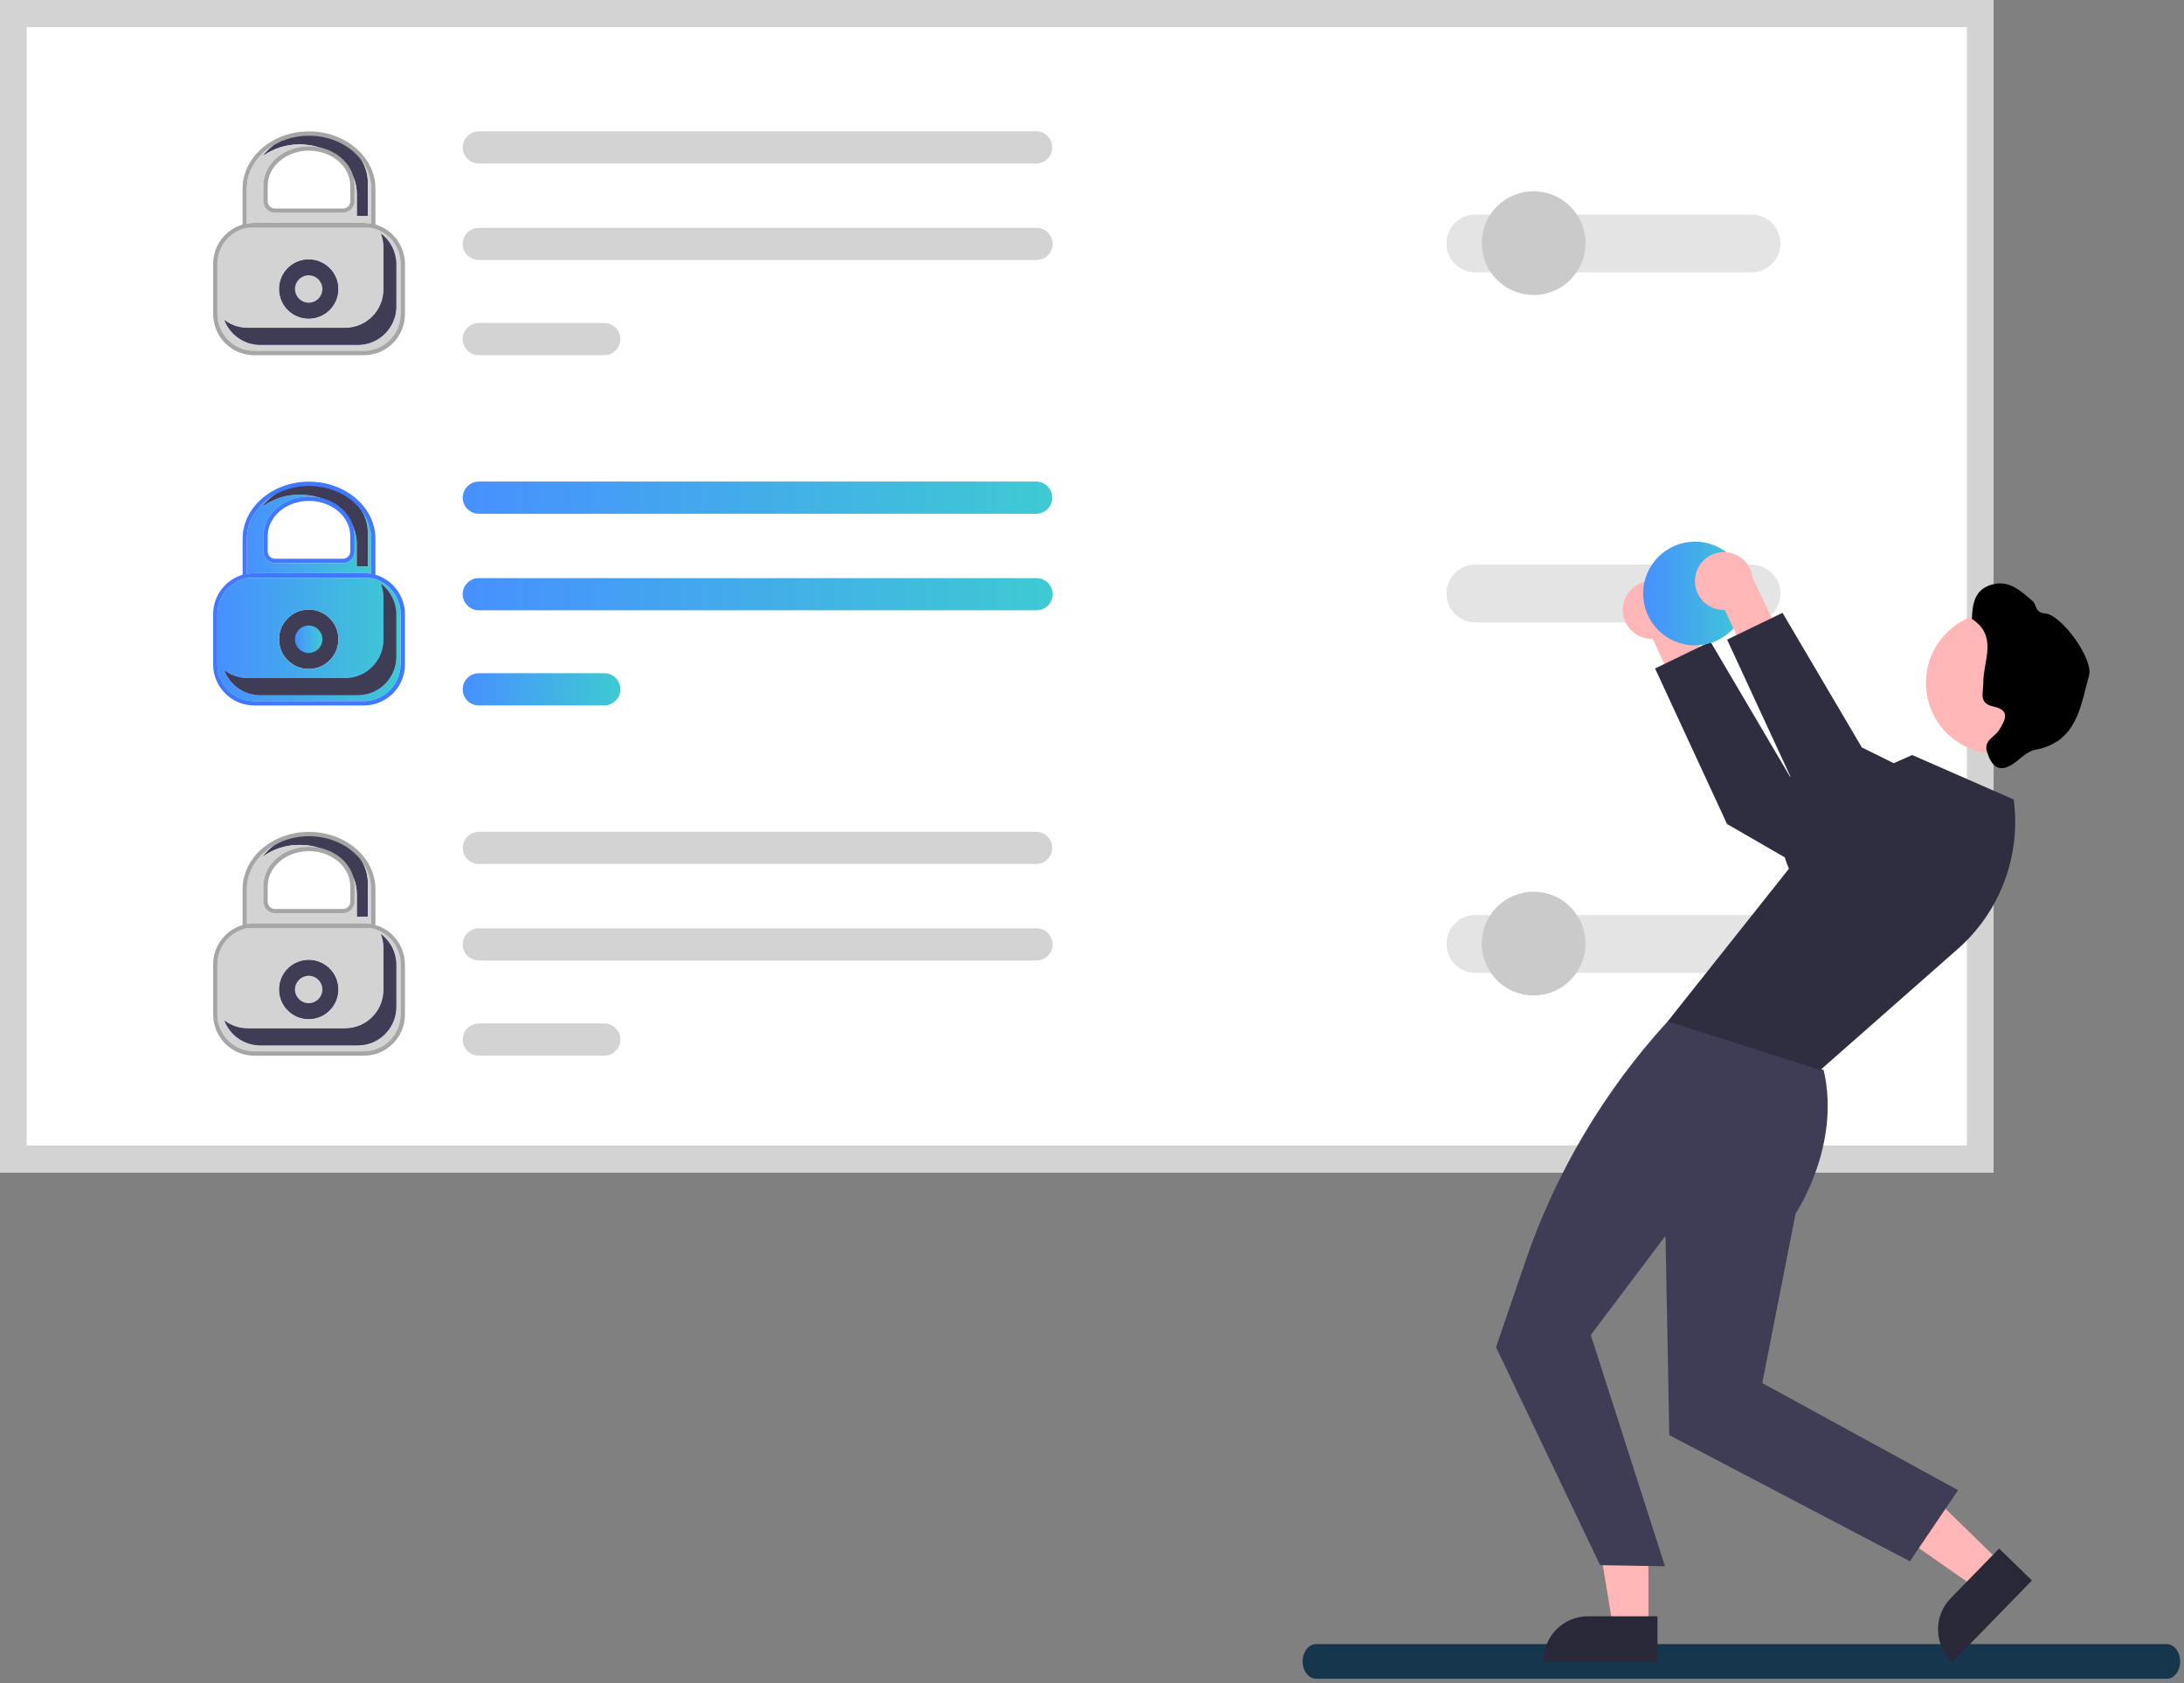 <svg width="462" height="356" viewBox="0 0 462 356" fill="none" xmlns="http://www.w3.org/2000/svg">
<rect x="0" y="0" width="462" height="356" fill="#808080" stroke="none"/>
<path d="M278.39 355.02C276.83 355.02 275.56 353.38 275.56 351.36C275.56 349.34 276.83 347.7 278.39 347.7H458.36C459.92 347.7 461.19 349.34 461.19 351.36C461.19 353.38 459.92 355.02 458.36 355.02H278.39Z" fill="#16364D"/>
<path d="M421.72 247.99H0V0H421.72V247.99Z" fill="white"/>
<path d="M312.11 119.4C308.73 119.39 305.99 122.13 305.98 125.51C305.97 128.89 308.71 131.63 312.08 131.64H370.51C373.89 131.64 376.63 128.91 376.63 125.53C376.63 122.15 373.9 119.41 370.52 119.41H370.51H312.11V119.4Z" fill="#E4E4E4"/>
<path d="M312.11 45.36C308.73 45.35 305.99 48.09 305.98 51.47C305.97 54.85 308.71 57.59 312.08 57.6H370.51C373.89 57.6 376.63 54.87 376.63 51.49C376.63 48.11 373.9 45.37 370.52 45.37H370.51H312.11V45.36Z" fill="#E4E4E4"/>
<path d="M324.42 62.39C330.479 62.39 335.39 57.479 335.39 51.42C335.39 45.362 330.479 40.45 324.42 40.45C318.361 40.45 313.45 45.362 313.45 51.42C313.45 57.479 318.361 62.39 324.42 62.39Z" fill="#CACACA"/>
<path d="M312.11 193.5C308.73 193.49 305.99 196.23 305.98 199.61C305.97 202.99 308.71 205.73 312.08 205.74H370.51C373.89 205.74 376.63 203.01 376.63 199.63C376.63 196.25 373.9 193.51 370.52 193.51H370.51H312.11V193.5Z" fill="#E4E4E4"/>
<path d="M324.42 210.53C330.479 210.53 335.39 205.618 335.39 199.56C335.39 193.501 330.479 188.59 324.42 188.59C318.361 188.59 313.45 193.501 313.45 199.56C313.45 205.618 318.361 210.53 324.42 210.53Z" fill="#CACACA"/>
<path d="M101.29 175.92C99.41 175.92 97.89 177.44 97.89 179.32C97.89 181.2 99.41 182.72 101.29 182.72H219.19C221.07 182.72 222.59 181.19 222.59 179.31C222.59 177.44 221.07 175.92 219.19 175.91H101.29V175.92Z" fill="#D3D3D3"/>
<path d="M101.29 196.33C99.41 196.33 97.89 197.85 97.88 199.72C97.87 201.59 99.4 203.12 101.27 203.13H219.27C221.15 203.13 222.67 201.61 222.67 199.73C222.67 197.85 221.15 196.33 219.27 196.33H101.29Z" fill="#D3D3D3"/>
<path d="M101.29 216.45C99.41 216.44 97.88 217.96 97.88 219.84C97.87 221.72 99.39 223.25 101.27 223.25H101.28H127.83C129.71 223.25 131.23 221.73 131.24 219.85C131.24 217.97 129.72 216.45 127.84 216.44H127.83H101.29V216.45Z" fill="#D3D3D3"/>
<path d="M59.02 209.26C59.02 205.79 61.83 202.98 65.3 202.98C68.77 202.98 71.59 205.79 71.59 209.26C71.59 212.73 68.78 215.55 65.3 215.55C61.83 215.55 59.02 212.73 59.02 209.26Z" fill="#6C63FF"/>
<path d="M83.83 204.03V212.94C83.83 217.44 80.18 221.08 75.69 221.08H55.08C51.7 221.08 48.67 218.99 47.47 215.82C48.88 216.9 50.61 217.48 52.38 217.48H72.99C77.49 217.48 81.13 213.83 81.13 209.34V200.43C81.13 199.44 80.95 198.46 80.59 197.54C82.63 199.07 83.83 201.47 83.83 204.03Z" fill="#6C63FF"/>
<path d="M71.59 209.26C71.59 212.73 68.78 215.55 65.3 215.55C61.83 215.55 59.02 212.74 59.02 209.26C59.02 205.79 61.83 202.98 65.3 202.98C68.77 202.98 71.59 205.79 71.59 209.26Z" fill="#3F3D56"/>
<path d="M65.3 212.16C66.902 212.16 68.2 210.862 68.2 209.26C68.2 207.659 66.902 206.36 65.3 206.36C63.699 206.36 62.4 207.659 62.4 209.26C62.4 210.862 63.699 212.16 65.3 212.16Z" fill="#D3D3D3"/>
<path d="M78.33 196.3H52.39C48.75 196.94 45.99 200.12 45.98 203.94V214.59C45.98 218.88 49.46 222.35 53.75 222.35H76.97C81.26 222.35 84.73 218.87 84.73 214.59V203.94C84.73 200.12 81.97 196.94 78.33 196.3ZM65.3 202.98C68.77 202.98 71.59 205.79 71.59 209.26C71.59 212.73 68.78 215.55 65.3 215.55C61.83 215.55 59.02 212.74 59.02 209.26C59.02 205.79 61.83 202.98 65.3 202.98ZM83.83 212.93C83.83 217.43 80.18 221.07 75.69 221.07H55.08C51.7 221.07 48.67 218.98 47.47 215.81C48.88 216.89 50.61 217.47 52.38 217.47H72.99C77.49 217.47 81.13 213.82 81.13 209.33V200.42C81.13 199.43 80.95 198.45 80.59 197.53C82.63 199.06 83.83 201.47 83.83 204.02V212.93Z" fill="#D3D3D3"/>
<path d="M83.83 204.03V212.94C83.83 217.44 80.18 221.08 75.69 221.08H55.08C51.7 221.08 48.67 218.99 47.47 215.82C48.88 216.9 50.61 217.48 52.38 217.48H72.99C77.49 217.48 81.13 213.83 81.13 209.34V200.43C81.13 199.44 80.95 198.46 80.59 197.54C82.63 199.07 83.83 201.47 83.83 204.03Z" fill="#3F3D56"/>
<path d="M77.81 186.74V193.85H75.47V189.08C75.47 187.89 75.24 186.75 74.81 185.69C73.62 182.71 70.89 180.34 67.44 179.28C66.17 178.89 64.81 178.68 63.38 178.68C60.55 178.66 57.79 179.55 55.49 181.21C56.14 180.32 56.94 179.53 57.86 178.84C59.97 177.28 62.72 176.33 65.71 176.33C70.5 176.33 74.65 178.75 76.61 182.23C76.61 182.23 76.61 182.24 76.62 182.25C77.39 183.61 77.81 185.14 77.81 186.74Z" fill="#3F3D56"/>
<path d="M78.51 188.03V195.39H78.42C77.95 195.31 77.47 195.27 76.97 195.27H53.76C53.27 195.27 52.78 195.31 52.31 195.39H52.22V188.03C52.22 184.23 54.45 180.87 57.86 178.85C56.94 179.53 56.14 180.33 55.49 181.22C57.78 179.55 60.55 178.66 63.38 178.69C64.81 178.69 66.17 178.9 67.44 179.29C66.77 179.16 66.08 179.09 65.37 179.09C60.05 179.09 55.73 182.82 55.73 187.41V190.7C55.73 192.05 56.82 193.14 58.17 193.14H72.57C73.92 193.14 75.01 192.05 75.02 190.7V187.41C75.02 186.82 74.95 186.25 74.82 185.7C75.25 186.76 75.48 187.9 75.48 189.09V193.86H77.82V186.75C77.82 185.14 77.4 183.62 76.64 182.26C77.82 183.94 78.51 185.92 78.51 188.03Z" fill="#D3D3D3"/>
<path d="M79.42 195.62V188.03C79.42 181.36 73.11 175.93 65.37 175.93C57.63 175.93 51.32 181.36 51.32 188.03V195.62C47.72 196.68 45.1 200 45.09 203.94V214.59C45.1 219.37 48.98 223.26 53.77 223.26H76.99C81.77 223.26 85.66 219.37 85.66 214.59V203.94C85.64 200 83.01 196.68 79.42 195.62ZM52.22 195.39V188.03C52.22 184.23 54.45 180.87 57.86 178.85C59.99 177.59 62.57 176.84 65.36 176.84C70.12 176.84 74.3 179.01 76.61 182.24C76.61 182.24 76.61 182.25 76.62 182.26C77.81 183.94 78.5 185.92 78.5 188.03V195.39H78.41C77.94 195.31 77.46 195.27 76.96 195.27H53.76C53.27 195.27 52.78 195.31 52.31 195.39H52.22ZM84.73 214.58C84.73 218.87 81.25 222.34 76.97 222.34H53.76C49.47 222.34 46 218.86 45.99 214.58V203.93C45.99 200.11 48.75 196.93 52.4 196.29H78.34C81.98 196.93 84.74 200.11 84.75 203.93V214.58H84.73Z" fill="#A6A6A6"/>
<path d="M74.8 185.69C74.02 182.5 71.12 179.97 67.43 179.28C66.76 179.15 66.07 179.08 65.36 179.08C60.04 179.08 55.72 182.81 55.72 187.4V190.69C55.72 192.04 56.81 193.13 58.16 193.13H72.56C73.91 193.13 75 192.04 75.01 190.69V187.4C75.01 186.82 74.93 186.24 74.8 185.69ZM74.1 190.7C74.1 191.55 73.41 192.23 72.56 192.23H58.16C57.31 192.23 56.63 191.54 56.63 190.7V187.41C56.63 183.32 60.55 180 65.36 180C70.17 180 74.09 183.32 74.09 187.41V190.7H74.1Z" fill="#A6A6A6"/>
<path d="M101.29 101.85C99.41 101.85 97.89 103.37 97.89 105.25C97.89 107.13 99.41 108.65 101.29 108.65H219.19C221.07 108.65 222.59 107.12 222.59 105.24C222.59 103.37 221.07 101.85 219.19 101.84H101.29V101.85Z" fill="url(#paint0_linear_89_1488)"/>
<path d="M101.29 122.26C99.41 122.26 97.89 123.78 97.88 125.65C97.87 127.52 99.4 129.05 101.27 129.06H219.27C221.15 129.06 222.67 127.54 222.67 125.66C222.67 123.78 221.15 122.26 219.27 122.26H101.29Z" fill="url(#paint1_linear_89_1488)"/>
<path d="M101.29 142.38C99.41 142.37 97.88 143.89 97.88 145.77C97.87 147.65 99.39 149.18 101.27 149.18H101.28H127.83C129.71 149.18 131.23 147.66 131.24 145.78C131.24 143.9 129.72 142.38 127.84 142.37H127.83H101.29V142.38Z" fill="url(#paint2_linear_89_1488)"/>
<path d="M71.59 135.19C71.59 138.66 68.78 141.48 65.3 141.48C61.83 141.48 59.02 138.67 59.02 135.19C59.02 131.72 61.83 128.91 65.3 128.91C68.77 128.91 71.59 131.72 71.59 135.19Z" fill="#3F3D56"/>
<path d="M65.3 138.09C66.901 138.09 68.2 136.792 68.2 135.19C68.2 133.588 66.901 132.29 65.3 132.29C63.698 132.29 62.4 133.588 62.4 135.19C62.4 136.792 63.698 138.09 65.3 138.09Z" fill="url(#paint3_linear_89_1488)"/>
<path d="M78.33 122.23H52.39C48.75 122.87 45.99 126.05 45.98 129.87V140.52C45.98 144.81 49.46 148.28 53.75 148.28H76.97C81.26 148.28 84.73 144.8 84.73 140.52V129.87C84.73 126.05 81.97 122.87 78.33 122.23ZM65.3 128.91C68.77 128.91 71.59 131.72 71.59 135.19C71.59 138.66 68.78 141.48 65.3 141.48C61.83 141.48 59.02 138.67 59.02 135.19C59.02 131.72 61.83 128.91 65.3 128.91ZM83.83 138.86C83.83 143.36 80.18 147 75.69 147H55.08C51.7 147 48.67 144.91 47.47 141.74C48.88 142.82 50.61 143.4 52.38 143.4H72.99C77.49 143.4 81.13 139.75 81.13 135.26V126.35C81.13 125.36 80.95 124.38 80.59 123.46C82.63 124.99 83.83 127.4 83.83 129.95V138.86Z" fill="url(#paint4_linear_89_1488)"/>
<path d="M78.51 113.96V121.32H78.42C77.95 121.24 77.47 121.2 76.97 121.2H53.76C53.27 121.2 52.78 121.24 52.31 121.32H52.22V113.96C52.22 110.16 54.45 106.8 57.86 104.78C56.94 105.46 56.14 106.26 55.49 107.15C57.78 105.48 60.55 104.59 63.38 104.62C64.81 104.62 66.17 104.83 67.44 105.22C66.77 105.09 66.08 105.02 65.37 105.02C60.05 105.02 55.73 108.75 55.73 113.34V116.63C55.73 117.98 56.82 119.07 58.17 119.07H72.57C73.92 119.07 75.01 117.98 75.02 116.63V113.34C75.02 112.75 74.95 112.18 74.82 111.63C75.25 112.69 75.48 113.83 75.48 115.02V119.79H77.82V112.68C77.82 111.07 77.4 109.55 76.64 108.19C77.82 109.87 78.51 111.85 78.51 113.96Z" fill="url(#paint5_linear_89_1488)"/>
<path d="M83.83 129.96V138.87C83.83 143.37 80.18 147.01 75.69 147.01H55.08C51.7 147.01 48.67 144.92 47.47 141.75C48.88 142.83 50.61 143.41 52.38 143.41H72.99C77.49 143.41 81.13 139.76 81.13 135.27V126.36C81.13 125.37 80.95 124.39 80.59 123.47C82.63 125 83.83 127.4 83.83 129.96Z" fill="#6C63FF"/>
<path d="M83.83 129.96V138.87C83.83 143.37 80.18 147.01 75.69 147.01H55.08C51.7 147.01 48.67 144.92 47.47 141.75C48.88 142.83 50.61 143.41 52.38 143.41H72.99C77.49 143.41 81.13 139.76 81.13 135.27V126.36C81.13 125.37 80.95 124.39 80.59 123.47C82.63 125 83.83 127.4 83.83 129.96Z" fill="#3F3D56"/>
<path d="M77.81 112.67V119.78H75.47V115.01C75.47 113.82 75.24 112.68 74.81 111.62C73.62 108.64 70.89 106.27 67.44 105.21C66.17 104.82 64.81 104.61 63.38 104.61C60.55 104.59 57.79 105.48 55.49 107.14C56.14 106.25 56.94 105.46 57.86 104.77C59.97 103.21 62.72 102.26 65.71 102.26C70.5 102.26 74.65 104.68 76.61 108.16C76.61 108.16 76.61 108.17 76.62 108.18C77.39 109.54 77.81 111.07 77.81 112.67Z" fill="#3F3D56"/>
<path d="M79.42 121.55V113.96C79.42 107.29 73.11 101.86 65.37 101.86C57.63 101.86 51.32 107.29 51.32 113.96V121.55C47.72 122.61 45.1 125.93 45.09 129.87V140.52C45.1 145.3 48.98 149.19 53.77 149.19H76.99C81.77 149.19 85.66 145.3 85.66 140.52V129.87C85.64 125.93 83.01 122.61 79.42 121.55ZM52.22 121.32V113.96C52.22 110.16 54.45 106.8 57.86 104.78C59.99 103.52 62.57 102.77 65.36 102.77C70.12 102.77 74.3 104.94 76.61 108.17C76.61 108.17 76.61 108.18 76.62 108.19C77.81 109.87 78.5 111.85 78.5 113.96V121.32H78.41C77.94 121.24 77.46 121.2 76.96 121.2H53.76C53.27 121.2 52.78 121.24 52.31 121.32H52.22ZM84.73 140.51C84.73 144.8 81.25 148.27 76.97 148.27H53.76C49.47 148.27 46 144.79 45.99 140.51V129.86C45.99 126.04 48.75 122.86 52.4 122.22H78.34C81.98 122.86 84.74 126.04 84.75 129.86V140.51H84.73Z" fill="#4079FF"/>
<path d="M74.8 111.62C74.02 108.43 71.12 105.9 67.43 105.21C66.76 105.08 66.07 105.01 65.36 105.01C60.04 105.01 55.72 108.74 55.72 113.33V116.62C55.72 117.97 56.81 119.06 58.16 119.06H72.56C73.91 119.06 75 117.97 75.01 116.62V113.33C75.01 112.75 74.93 112.17 74.8 111.62ZM74.1 116.63C74.1 117.48 73.41 118.16 72.56 118.16H58.16C57.31 118.16 56.63 117.47 56.63 116.63V113.34C56.63 109.25 60.55 105.93 65.36 105.93C70.17 105.93 74.09 109.25 74.09 113.34V116.63H74.1Z" fill="#4079FF"/>
<path d="M101.29 27.78C99.41 27.78 97.89 29.3 97.89 31.18C97.89 33.06 99.41 34.58 101.29 34.58H219.19C221.07 34.58 222.59 33.05 222.59 31.17C222.59 29.3 221.07 27.78 219.19 27.77H101.29V27.78Z" fill="#D3D3D3"/>
<path d="M101.29 48.19C99.41 48.19 97.89 49.71 97.88 51.58C97.88 53.46 99.4 54.98 101.27 54.99H219.27C221.15 54.99 222.67 53.47 222.67 51.59C222.67 49.71 221.15 48.19 219.27 48.19H101.29Z" fill="#D3D3D3"/>
<path d="M101.29 68.31C99.41 68.3 97.88 69.82 97.88 71.7C97.87 73.58 99.39 75.11 101.27 75.11H101.28H127.83C129.71 75.11 131.23 73.59 131.24 71.71C131.24 69.83 129.72 68.31 127.84 68.3H127.83H101.29V68.31Z" fill="#D3D3D3"/>
<path d="M59.02 61.12C59.02 57.65 61.83 54.84 65.3 54.84C68.77 54.84 71.59 57.65 71.59 61.12C71.59 64.59 68.78 67.41 65.3 67.41C61.83 67.41 59.02 64.59 59.02 61.12Z" fill="#6C63FF"/>
<path d="M83.83 55.89V64.8C83.83 69.3 80.18 72.94 75.69 72.94H55.08C51.7 72.94 48.67 70.85 47.47 67.68C48.88 68.76 50.61 69.34 52.38 69.34H72.99C77.49 69.34 81.13 65.69 81.13 61.2V52.29C81.13 51.3 80.95 50.32 80.59 49.4C82.63 50.93 83.83 53.33 83.83 55.89Z" fill="#6C63FF"/>
<path d="M71.59 61.12C71.59 64.59 68.78 67.41 65.3 67.41C61.83 67.41 59.02 64.6 59.02 61.12C59.02 57.65 61.83 54.84 65.3 54.84C68.77 54.84 71.59 57.65 71.59 61.12Z" fill="#3F3D56"/>
<path d="M65.3 64.02C66.902 64.02 68.2 62.722 68.2 61.12C68.2 59.519 66.902 58.22 65.3 58.22C63.699 58.22 62.4 59.519 62.4 61.12C62.4 62.722 63.699 64.02 65.3 64.02Z" fill="#D3D3D3"/>
<path d="M78.33 48.16H52.39C48.75 48.8 45.99 51.98 45.98 55.8V66.45C45.98 70.74 49.46 74.21 53.75 74.21H76.97C81.26 74.21 84.73 70.73 84.73 66.45V55.8C84.73 51.98 81.97 48.8 78.33 48.16ZM65.3 54.84C68.77 54.84 71.59 57.65 71.59 61.12C71.59 64.59 68.78 67.41 65.3 67.41C61.83 67.41 59.02 64.6 59.02 61.12C59.02 57.65 61.83 54.84 65.3 54.84ZM83.83 64.79C83.83 69.29 80.18 72.93 75.69 72.93H55.08C51.7 72.93 48.67 70.84 47.47 67.67C48.88 68.75 50.61 69.33 52.38 69.33H72.99C77.49 69.33 81.13 65.68 81.13 61.19V52.28C81.13 51.29 80.95 50.31 80.59 49.39C82.63 50.92 83.83 53.33 83.83 55.88V64.79Z" fill="#D3D3D3"/>
<path d="M83.83 55.89V64.8C83.83 69.3 80.18 72.94 75.69 72.94H55.08C51.7 72.94 48.67 70.85 47.47 67.68C48.88 68.76 50.61 69.34 52.38 69.34H72.99C77.49 69.34 81.13 65.69 81.13 61.2V52.29C81.13 51.3 80.95 50.32 80.59 49.4C82.63 50.93 83.83 53.33 83.83 55.89Z" fill="#3F3D56"/>
<path d="M77.81 38.6V45.71H75.47V40.94C75.47 39.75 75.24 38.61 74.81 37.55C73.62 34.57 70.89 32.2 67.44 31.14C66.17 30.75 64.81 30.54 63.38 30.54C60.55 30.52 57.79 31.41 55.49 33.07C56.14 32.18 56.94 31.39 57.86 30.7C59.97 29.14 62.72 28.19 65.71 28.19C70.5 28.19 74.65 30.61 76.61 34.09C76.61 34.09 76.61 34.1 76.62 34.11C77.39 35.47 77.81 37 77.81 38.6Z" fill="#3F3D56"/>
<path d="M79.42 47.48V39.89C79.42 33.22 73.11 27.79 65.37 27.79C57.63 27.79 51.32 33.22 51.32 39.89V47.48C47.72 48.54 45.1 51.86 45.09 55.8V66.45C45.1 71.23 48.98 75.12 53.77 75.12H76.99C81.77 75.12 85.66 71.23 85.66 66.45V55.8C85.64 51.86 83.01 48.54 79.42 47.48ZM52.22 47.25V39.89C52.22 36.09 54.45 32.73 57.86 30.71C59.99 29.45 62.57 28.7 65.36 28.7C70.12 28.7 74.3 30.87 76.61 34.1C76.61 34.1 76.61 34.11 76.62 34.12C77.81 35.8 78.5 37.78 78.5 39.89V47.25H78.41C77.94 47.17 77.46 47.13 76.96 47.13H53.76C53.27 47.13 52.78 47.17 52.31 47.25H52.22ZM84.73 66.44C84.73 70.73 81.25 74.2 76.97 74.2H53.76C49.47 74.2 46 70.72 45.99 66.44V55.8C45.99 51.98 48.75 48.8 52.4 48.16H78.34C81.98 48.8 84.74 51.98 84.75 55.8V66.44H84.73Z" fill="#A6A6A6"/>
<path d="M78.51 39.89V47.25H78.42C77.95 47.17 77.47 47.13 76.97 47.13H53.76C53.27 47.13 52.78 47.17 52.31 47.25H52.22V39.89C52.22 36.09 54.45 32.73 57.86 30.71C56.94 31.39 56.14 32.19 55.49 33.08C57.78 31.41 60.55 30.52 63.38 30.55C64.81 30.55 66.17 30.76 67.44 31.15C66.77 31.02 66.08 30.95 65.37 30.95C60.05 30.95 55.73 34.68 55.73 39.27V42.56C55.73 43.91 56.82 45 58.17 45H72.57C73.92 45 75.01 43.91 75.02 42.56V39.27C75.02 38.68 74.95 38.11 74.82 37.56C75.25 38.62 75.48 39.76 75.48 40.95V45.72H77.82V38.6C77.82 36.99 77.4 35.47 76.64 34.11C77.82 35.8 78.51 37.78 78.51 39.89Z" fill="#D3D3D3"/>
<path d="M74.8 37.55C74.02 34.36 71.12 31.83 67.43 31.14C66.76 31.01 66.07 30.94 65.36 30.94C60.04 30.94 55.72 34.67 55.72 39.26V42.55C55.72 43.9 56.81 44.99 58.16 44.99H72.56C73.91 44.99 75 43.9 75.01 42.55V39.26C75.01 38.68 74.93 38.1 74.8 37.55ZM74.1 42.56C74.1 43.41 73.41 44.09 72.56 44.09H58.16C57.31 44.09 56.63 43.4 56.63 42.56V39.27C56.63 35.18 60.55 31.86 65.36 31.86C70.17 31.86 74.09 35.18 74.09 39.27V42.56H74.1Z" fill="#A6A6A6"/>
<path d="M421.72 247.99H0V0H421.72V247.99ZM5.65 242.25H416.07V5.74H5.65V242.25Z" fill="#D3D3D3"/>
<path d="M348.71 344.26H341.24L337.68 322.71H348.71V344.26Z" fill="#FFB6B6"/>
<path d="M350.62 351.5H326.52V351.2C326.52 346.02 330.72 341.82 335.9 341.82H350.62V351.5Z" fill="#292838"/>
<path d="M423.31 330.55L418.1 335.9L400.18 323.41L407.88 315.51L423.31 330.55Z" fill="#FFB6B6"/>
<path d="M429.83 334.24L413.02 351.5L412.8 351.29C409.09 347.68 409.01 341.74 412.62 338.03L422.89 327.49L429.83 334.24Z" fill="#292838"/>
<path d="M357.95 216.01H352.78C339.34 230.69 329.08 248 322.65 266.84L316.47 284.92L338.48 331L352.21 331.24L336.51 282.32L352.32 261.35L353.12 303.51L404.02 330.19L414.21 315.14L372.79 292.49L379.84 256.63C379.84 256.63 389.52 242.26 385.77 226.29L357.95 216.01Z" fill="#3F3D56"/>
<path d="M425.98 169.08L404.5 159.67L380.86 170.15C380.86 170.15 374.16 173.96 378.43 183.71L352.78 216.01C352.78 216.01 352.83 216.02 385.07 226.29L414.16 200.68C423.12 192.78 427.56 180.93 425.98 169.08Z" fill="#2F2E41"/>
<path d="M422.38 159.39C430.648 159.39 437.35 152.688 437.35 144.42C437.35 136.152 430.648 129.45 422.38 129.45C414.112 129.45 407.41 136.152 407.41 144.42C407.41 152.688 414.112 159.39 422.38 159.39Z" fill="#FFB6B6"/>
<path d="M343.35 128.17C342.89 131.5 345.22 134.57 348.54 135.03C348.89 135.08 349.25 135.1 349.61 135.08L355.44 147.7L363.97 146.03L355.49 128.32C355.13 124.96 352.12 122.53 348.76 122.88C345.96 123.19 343.72 125.37 343.35 128.17Z" fill="#FFB6B6"/>
<path d="M402.39 175.93L378.61 164.17L361.83 135.7L350.11 141.37L365.33 174.26L403.77 196.46L402.39 175.93Z" fill="#2F2E41"/>
<path d="M420.37 159.1C421.48 162.71 423.44 163.48 426.53 161.05C427.75 160.08 429.07 158.85 430.49 158.58C439.39 156.94 440.09 149.39 441.92 142.81C442.86 139.44 436.14 129.98 432.6 129.73C430.42 129.58 430.88 127.87 429.94 127.08C427.39 124.9 424.89 122.5 421.14 123.69C417.66 124.79 417.24 127.8 417.13 130.88C422.74 134.56 419.48 139.85 419.54 144.5C419.56 146.53 418.51 148.73 421.66 149.41C425.4 150.22 424.17 152.31 422.86 154.42C421.91 155.93 419.47 156.63 420.37 159.1Z" fill="black"/>
<path d="M358.56 136.49C364.619 136.49 369.53 131.578 369.53 125.52C369.53 119.461 364.619 114.55 358.56 114.55C352.502 114.55 347.59 119.461 347.59 125.52C347.59 131.578 352.502 136.49 358.56 136.49Z" fill="url(#paint6_linear_89_1488)"/>
<path d="M358.6 122.08C358.14 125.41 360.47 128.48 363.79 128.94C364.14 128.99 364.5 129.01 364.86 128.99L370.69 141.61L379.22 139.94L370.74 122.23C370.38 118.87 367.37 116.44 364.01 116.79C361.2 117.09 358.96 119.28 358.6 122.08Z" fill="#FFB6B6"/>
<path d="M417.63 169.83L393.85 158.07L377.07 129.6L365.35 135.27L380.57 168.17L419.01 190.36L417.63 169.83Z" fill="#2F2E41"/>
<defs>
<linearGradient id="paint0_linear_89_1488" x1="97.885" y1="105.256" x2="222.578" y2="105.256" gradientUnits="userSpaceOnUse">
<stop stop-color="#4790FF"/>
<stop offset="1" stop-color="#3ECAD3"/>
</linearGradient>
<linearGradient id="paint1_linear_89_1488" x1="97.878" y1="125.666" x2="222.672" y2="125.666" gradientUnits="userSpaceOnUse">
<stop stop-color="#4790FF"/>
<stop offset="1" stop-color="#3ECAD3"/>
</linearGradient>
<linearGradient id="paint2_linear_89_1488" x1="97.874" y1="145.783" x2="131.233" y2="145.783" gradientUnits="userSpaceOnUse">
<stop stop-color="#4790FF"/>
<stop offset="1" stop-color="#3ECAD3"/>
</linearGradient>
<linearGradient id="paint3_linear_89_1488" x1="62.401" y1="135.192" x2="68.204" y2="135.192" gradientUnits="userSpaceOnUse">
<stop stop-color="#4790FF"/>
<stop offset="1" stop-color="#3ECAD3"/>
</linearGradient>
<linearGradient id="paint4_linear_89_1488" x1="45.989" y1="135.253" x2="84.735" y2="135.253" gradientUnits="userSpaceOnUse">
<stop stop-color="#4790FF"/>
<stop offset="1" stop-color="#3ECAD3"/>
</linearGradient>
<linearGradient id="paint5_linear_89_1488" x1="52.217" y1="112.963" x2="78.511" y2="112.963" gradientUnits="userSpaceOnUse">
<stop stop-color="#4790FF"/>
<stop offset="1" stop-color="#3ECAD3"/>
</linearGradient>
<linearGradient id="paint6_linear_89_1488" x1="347.586" y1="125.52" x2="369.533" y2="125.52" gradientUnits="userSpaceOnUse">
<stop stop-color="#4790FF"/>
<stop offset="1" stop-color="#3ECAD3"/>
</linearGradient>
</defs>
</svg>
